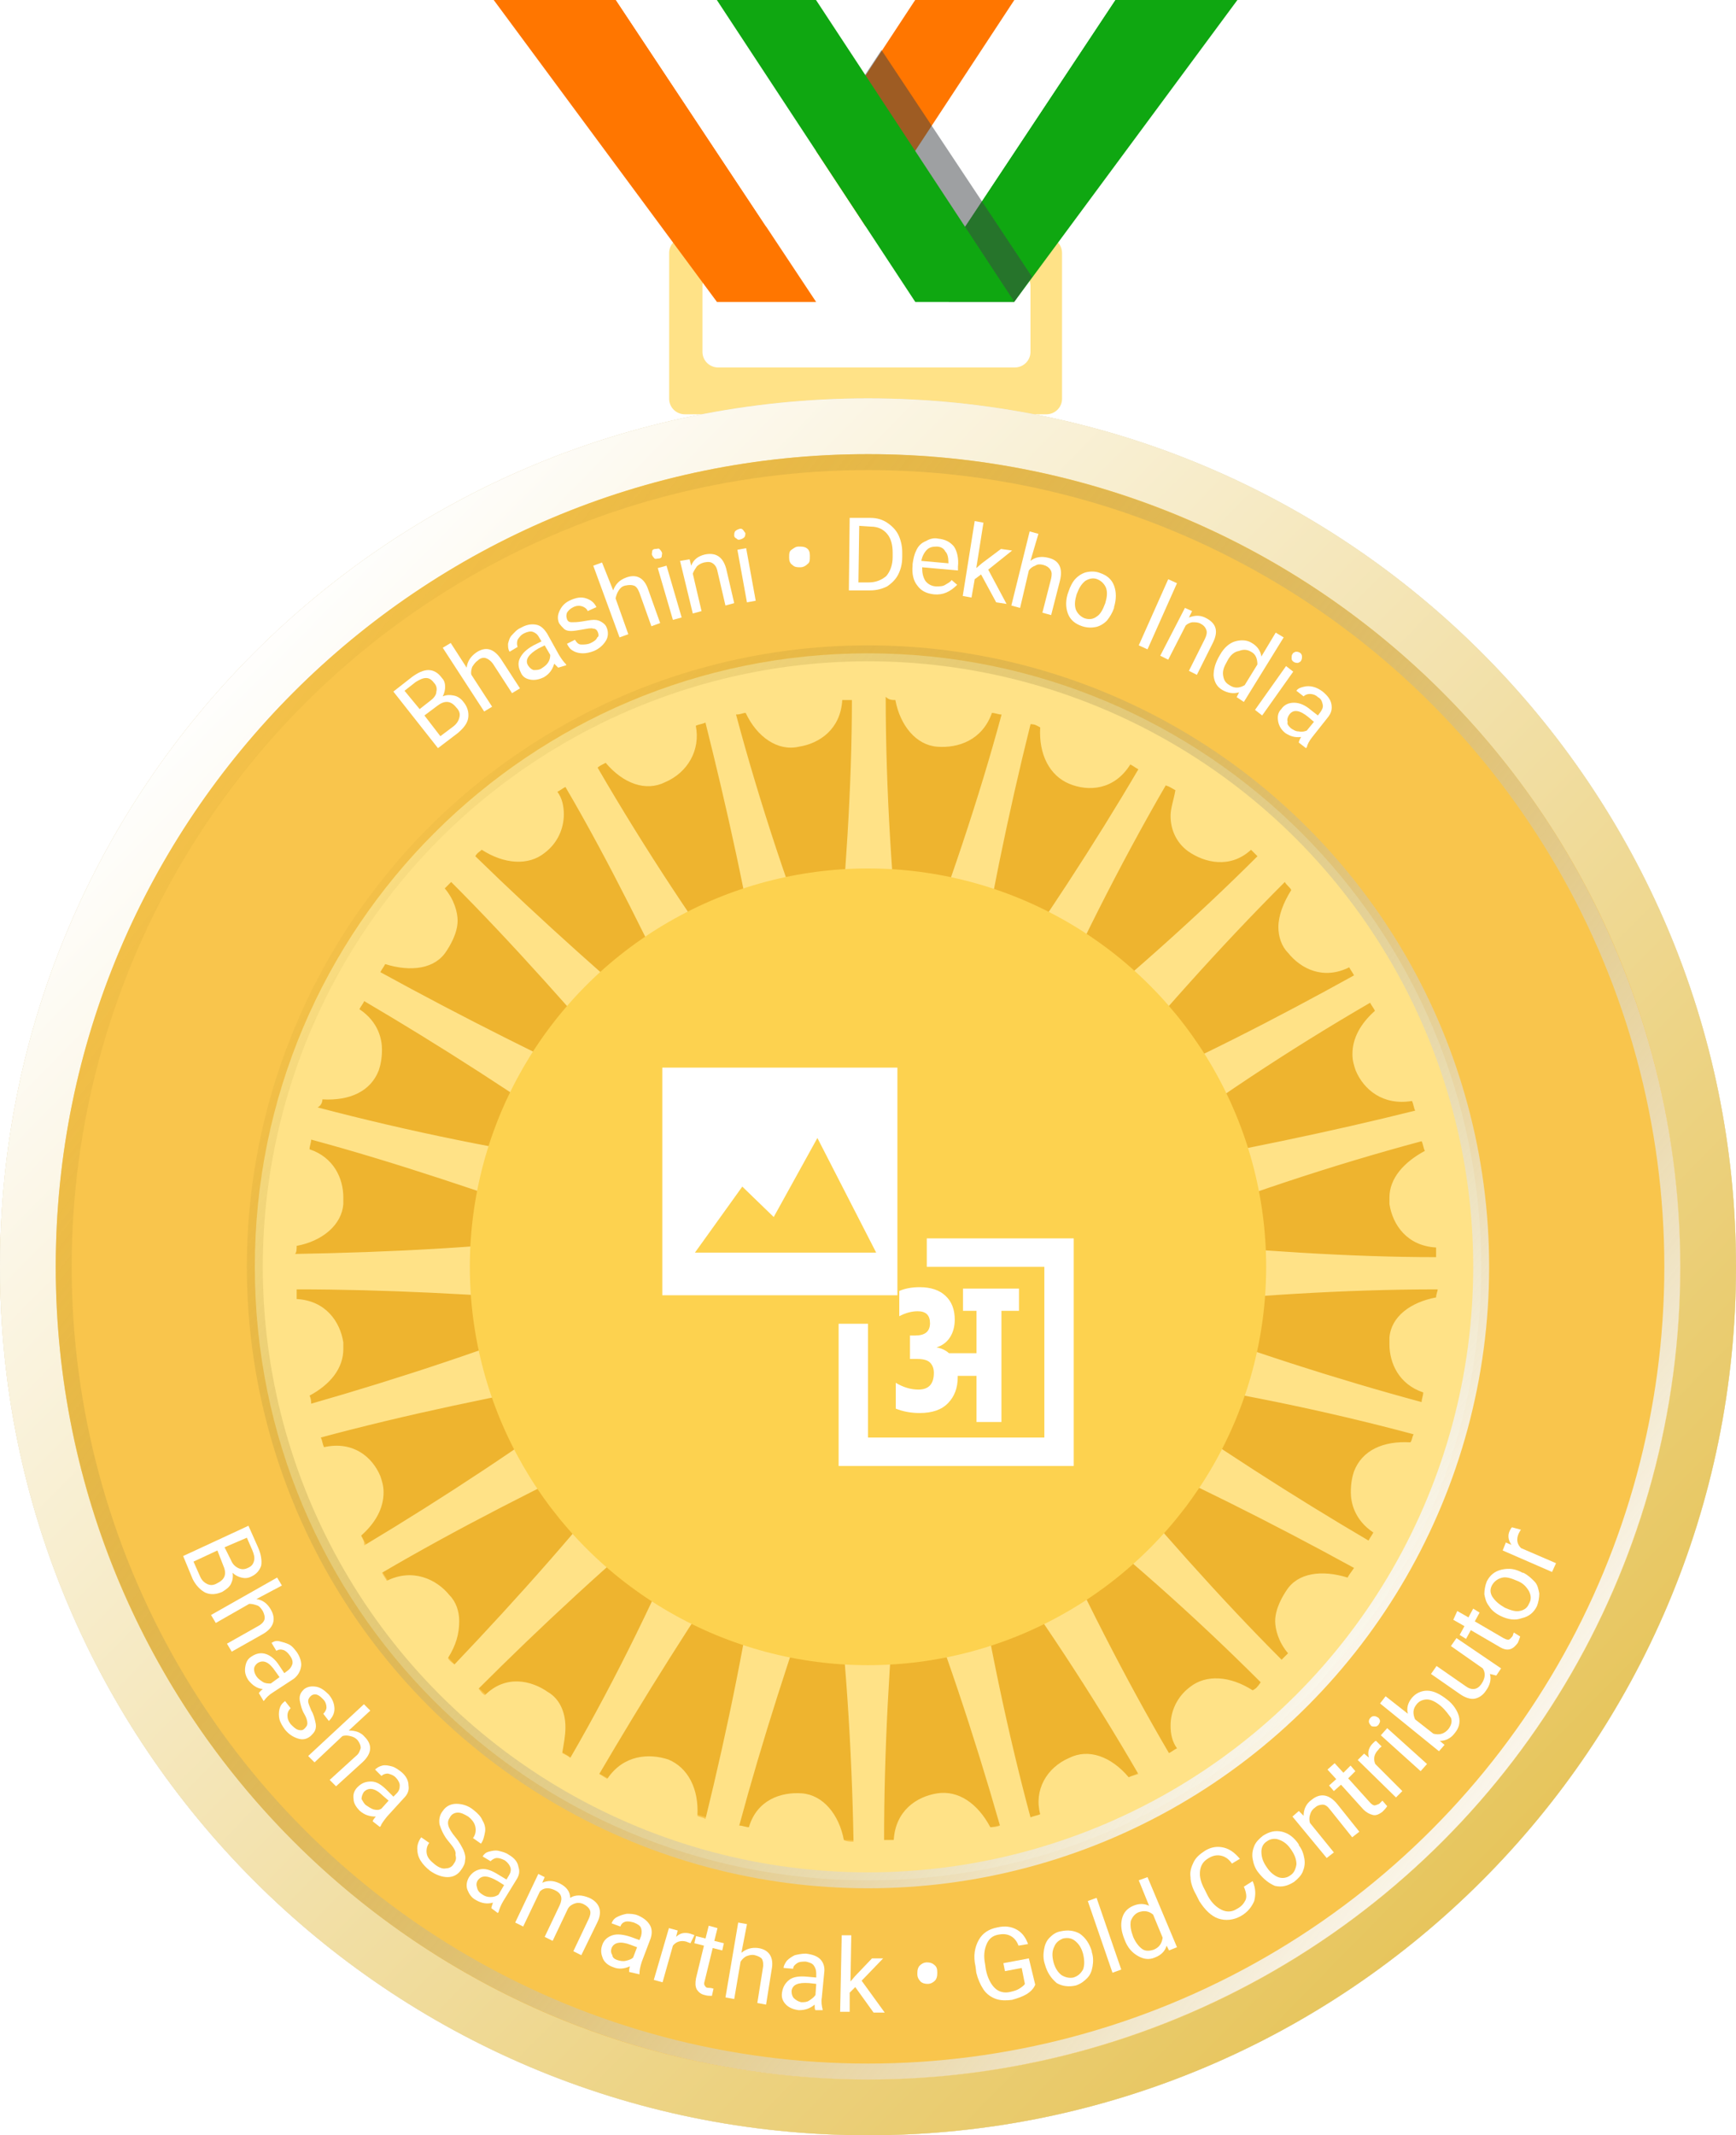 <svg width="218" height="268" viewBox="0 0 218 268" fill="none" xmlns="http://www.w3.org/2000/svg">
<path d="M86.01 29.798C84.908 29.798 84.027 30.669 84.027 31.757V50.041C84.027 51.129 84.908 52 86.01 52H131.385C132.487 52 133.368 51.129 133.368 50.041V31.757C133.368 30.669 132.487 29.798 131.385 29.798H86.01ZM129.403 44.164C129.403 45.252 128.522 46.123 127.42 46.123H90.195C89.094 46.123 88.213 45.252 88.213 44.164V35.892C88.213 34.804 89.094 33.934 90.195 33.934H127.42C128.522 33.934 129.403 34.804 129.403 35.892V44.164Z" fill="#FFE287"/>
<path d="M140.045 0L114.918 37.877H127.37L155.388 0H140.045Z" fill="#0FA711"/>
<path d="M127.377 0L102.473 37.877H114.925L140.052 0H127.377Z" fill="white"/>
<path d="M114.924 0L90.019 37.877H102.472L127.376 0H114.924Z" fill="#FF7600"/>
<path d="M90.018 37.877H102.47L77.343 0H62L90.018 37.877Z" fill="#FF7600"/>
<path d="M102.471 37.877H114.923L90.018 0H77.344L102.471 37.877Z" fill="white"/>
<path opacity="0.5" d="M110.695 6.28L104.469 15.694L119.145 37.882H127.372L129.596 34.745L110.695 6.28Z" fill="#3E4347"/>
<path d="M114.924 37.877H127.376L102.472 0H90.019L114.924 37.877Z" fill="#0FA711"/>
<g filter="url(#filter0_ii)">
<path d="M218 159C218 219.199 169.199 268 109 268C48.801 268 0 219.199 0 159C0 98.801 48.801 50 109 50C169.199 50 218 98.801 218 159Z" fill="#FDD24F" fill-opacity="0.8"/>
</g>
<path d="M214.5 159C214.5 217.266 167.266 264.5 109 264.5C50.734 264.5 3.5 217.266 3.5 159C3.5 100.734 50.734 53.5 109 53.5C167.266 53.5 214.5 100.734 214.5 159Z" stroke="#DFDFDF" stroke-width="7"/>
<path d="M214.5 159C214.5 217.266 167.266 264.5 109 264.5C50.734 264.5 3.5 217.266 3.5 159C3.5 100.734 50.734 53.5 109 53.5C167.266 53.5 214.5 100.734 214.5 159Z" stroke="url(#paint0_linear)" stroke-width="7"/>
<path d="M196 159C196 207.049 157.049 246 109 246C60.951 246 22 207.049 22 159C22 110.951 60.951 72 109 72C157.049 72 196 110.951 196 159Z" fill="#EEB42F"/>
<path fill-rule="evenodd" clip-rule="evenodd" d="M109 87C69.236 87 37 119.235 37 159C37 198.764 69.236 231 109 231C148.764 231 181 198.764 181 159C181 119.235 148.764 87 109 87ZM7 159C7 102.667 52.667 57 109 57C165.333 57 211 102.667 211 159C211 215.333 165.333 261 109 261C52.667 261 7 215.333 7 159Z" fill="#F9C54C"/>
<path d="M109 82C66.559 82 32 116.357 32 159C32 201.643 66.357 236 109 236C151.643 236 186 201.643 186 159C186 116.357 151.441 82 109 82ZM93.64 89.478C93.843 89.478 93.843 89.478 93.64 89.478C95.055 92.509 97.682 94.328 100.31 93.722C102.937 93.318 105.564 91.499 105.766 87.861C106.171 87.861 106.575 87.861 106.979 87.861C106.979 98.774 106.171 110.496 104.958 123.228C104.756 124.441 104.756 125.654 104.756 126.866C104.352 125.856 103.948 124.643 103.543 123.228C99.299 112.517 95.459 100.997 92.428 89.68C93.034 89.68 93.236 89.478 93.64 89.478ZM76.058 95.743C78.281 98.37 81.11 99.381 83.535 98.168C86.365 96.955 87.982 94.126 87.375 91.094C87.779 90.892 88.184 90.892 88.588 90.69C91.215 101.199 93.843 112.719 95.864 125.451C96.066 126.866 96.268 127.877 96.672 129.089C96.066 128.079 95.459 127.068 94.449 125.856C87.577 116.559 80.908 106.454 75.047 96.349C75.249 96.147 75.653 95.945 76.058 95.743ZM60.496 106.656C63.325 108.475 66.357 108.677 68.378 107.06C69.995 105.848 70.803 104.029 70.803 102.21C70.803 101.199 70.601 100.189 69.995 99.381C70.399 99.178 70.601 98.976 71.005 98.774C76.462 108.071 81.716 118.782 87.173 130.302C87.779 131.514 88.386 132.525 88.79 133.535C87.982 132.727 86.971 131.919 85.961 131.11C77.068 123.633 67.974 115.549 59.688 107.465C59.89 107.06 60.294 106.858 60.496 106.656ZM48.37 121.005C48.572 121.005 48.572 121.005 48.37 121.005C51.604 122.016 54.635 121.612 56.05 119.388C56.454 118.782 57.465 117.165 57.465 115.549C57.465 114.538 57.06 112.921 55.848 111.507C56.05 111.304 56.454 110.9 56.656 110.698C64.336 118.378 72.218 127.27 80.504 136.971C81.312 137.982 82.121 138.79 82.929 139.598C81.919 138.992 80.706 138.588 79.493 137.982C68.984 133.131 58.071 127.675 47.764 122.016C47.966 121.612 48.168 121.409 48.37 121.005ZM40.488 137.982C40.488 137.982 40.488 137.78 40.488 137.982C43.924 138.184 46.551 136.971 47.562 134.344C47.764 133.738 47.966 132.929 47.966 131.717C47.966 130.504 47.562 128.281 45.136 126.664C45.339 126.26 45.541 126.058 45.743 125.654C55.039 131.11 65.144 137.577 75.451 144.853C76.462 145.661 77.674 146.268 78.483 146.874C77.472 146.672 76.058 146.47 74.643 146.066C63.325 144.449 51.402 142.024 39.882 138.992C40.286 138.79 40.488 138.386 40.488 137.982ZM37.255 156.373C37.255 156.373 37.255 156.171 37.255 156.373C40.488 155.766 42.913 153.745 43.115 151.118C43.115 150.916 43.115 150.714 43.115 150.31C43.115 147.885 41.903 145.257 38.871 144.247C38.871 143.843 39.074 143.438 39.074 143.034C49.583 145.864 60.9 149.703 72.824 153.948C74.037 154.352 75.249 154.756 76.26 154.958C75.047 154.958 73.835 155.16 72.42 155.16C61.102 156.575 48.774 157.181 37.053 157.383C37.255 157.181 37.255 156.777 37.255 156.373ZM38.871 175.168C38.871 174.966 38.871 174.966 38.871 175.168C41.499 173.753 43.115 171.732 43.115 169.307C43.115 169.105 43.115 168.701 43.115 168.499C42.711 165.871 40.892 163.244 37.255 163.042C37.255 162.638 37.255 162.234 37.255 161.829C48.168 161.829 59.89 162.436 72.622 163.446C74.037 163.648 75.249 163.648 76.26 163.648C75.249 164.053 74.037 164.457 72.622 164.861C61.911 169.105 50.391 172.945 39.074 176.178C39.074 175.976 39.074 175.572 38.871 175.168ZM45.339 192.751C45.339 192.751 45.339 192.549 45.339 192.751C47.157 191.134 48.168 189.315 48.168 187.294C48.168 186.486 47.966 185.879 47.764 185.273C46.753 182.848 44.328 180.827 40.69 181.635C40.488 181.231 40.488 180.827 40.286 180.423C50.795 177.593 62.315 175.168 74.845 172.945C76.26 172.743 77.27 172.339 78.483 172.136C77.472 172.743 76.462 173.349 75.249 174.36C65.953 181.231 55.848 187.9 45.743 193.963C45.743 193.357 45.541 193.155 45.339 192.751ZM56.252 208.11C57.263 206.493 57.667 205.079 57.667 203.462C57.667 202.249 57.263 201.037 56.454 200.228C54.837 198.207 51.806 196.793 48.572 198.409C48.37 198.005 48.168 197.803 47.966 197.399C57.263 191.942 67.974 186.486 79.493 181.029C80.706 180.423 81.716 179.816 82.727 179.412C81.919 180.22 81.11 181.231 80.302 182.241C73.228 191.336 65.144 200.43 57.06 208.919C56.858 208.717 56.454 208.514 56.252 208.11ZM70.601 220.034C70.803 218.822 71.005 217.811 71.005 216.801C71.005 214.78 70.197 213.163 68.782 212.354C66.761 210.94 63.528 210.131 60.9 212.759C60.496 212.556 60.294 212.152 60.092 211.95C67.772 204.27 76.462 196.186 86.163 188.102C87.173 187.294 87.982 186.486 88.79 185.677C88.184 186.688 87.779 187.9 87.173 189.113C82.727 199.622 77.472 210.535 71.612 220.64C71.409 220.438 71.005 220.236 70.601 220.034ZM87.577 227.916C87.779 224.48 86.365 221.853 83.94 220.843C81.514 220.034 78.281 220.236 76.26 223.268C75.856 223.066 75.653 222.864 75.249 222.661C80.706 213.365 86.971 203.26 94.247 192.751C95.055 191.538 95.661 190.528 96.268 189.719C96.066 190.73 95.864 192.144 95.459 193.559C93.843 204.877 91.417 216.801 88.588 228.32C88.386 228.118 87.982 228.118 87.577 227.916ZM105.969 230.948C105.362 227.714 103.341 225.289 100.714 225.087C98.087 224.885 95.055 225.895 94.045 229.331C93.64 229.331 93.236 229.129 92.832 229.129C95.661 218.619 99.299 207.302 103.543 195.378C103.948 194.165 104.352 192.953 104.554 191.942C104.554 193.155 104.756 194.367 104.756 195.782C106.171 207.1 106.979 219.428 107.181 231.15C106.777 231.15 106.373 231.15 105.969 230.948ZM178.927 144.449C176.299 145.864 174.48 147.885 174.48 150.31C174.48 150.512 174.48 150.916 174.48 151.118C174.885 153.745 176.703 156.373 180.341 156.575C180.341 156.979 180.341 157.383 180.341 157.787C169.63 157.787 157.706 156.979 144.974 155.766C143.559 155.564 142.346 155.564 141.336 155.564C142.346 155.16 143.559 154.756 144.974 154.352C155.685 150.108 167.205 146.268 178.522 143.236C178.724 143.64 178.724 144.045 178.927 144.449ZM172.661 126.866C172.661 126.866 172.661 127.068 172.661 126.866C170.843 128.483 169.832 130.302 169.832 132.323C169.832 133.131 170.034 133.738 170.236 134.344C171.247 136.769 173.672 138.79 177.31 138.184C177.512 138.588 177.512 138.992 177.714 139.396C167.205 142.024 155.483 144.449 142.953 146.672C141.538 146.874 140.528 147.076 139.315 147.48C140.325 146.874 141.336 146.268 142.549 145.459C151.845 138.386 161.95 131.717 172.055 125.856C172.257 126.26 172.459 126.462 172.661 126.866ZM162.152 111.709C161.142 113.325 160.535 114.942 160.535 116.357C160.535 117.57 160.94 118.782 161.748 119.591C163.365 121.612 166.194 123.026 169.428 121.409C169.63 121.814 169.832 122.016 170.034 122.42C160.535 127.675 150.026 133.131 138.304 138.184C137.092 138.79 136.081 139.194 135.071 139.801C135.879 138.992 136.688 137.982 137.698 136.971C144.974 128.079 153.058 118.984 161.344 110.698C161.546 111.102 161.95 111.304 162.152 111.709ZM147.601 99.178C147.601 99.178 147.803 99.381 147.601 99.178C147.399 100.391 146.995 101.402 146.995 102.412C146.995 104.231 147.803 105.848 149.218 106.858C151.239 108.273 154.472 109.081 157.1 106.656C157.302 106.858 157.706 107.262 157.908 107.465C150.228 115.144 141.336 123.026 131.433 131.11C130.423 131.919 129.412 132.727 128.806 133.535C129.412 132.525 129.816 131.514 130.423 130.1C135.071 119.591 140.528 108.677 146.388 98.572C146.995 98.774 147.197 98.976 147.601 99.178ZM130.625 91.297C130.827 91.297 130.827 91.297 130.625 91.297C130.423 94.732 131.837 97.36 134.262 98.37C136.688 99.381 139.921 99.178 141.942 95.945C142.346 96.147 142.549 96.349 142.953 96.551C137.496 105.848 131.029 115.751 123.551 126.26C122.743 127.27 122.136 128.281 121.53 129.291C121.732 128.281 122.136 126.866 122.339 125.451C124.157 114.134 126.583 102.21 129.412 90.892C130.018 90.892 130.22 91.094 130.625 91.297ZM112.436 87.861C112.436 87.861 112.638 87.861 112.436 87.861C113.042 91.094 115.063 93.52 117.69 93.722C120.318 93.924 123.349 92.913 124.562 89.478C124.966 89.478 125.37 89.68 125.774 89.68C122.945 100.189 119.105 111.507 114.659 123.228C114.255 124.441 113.85 125.654 113.446 126.664C113.446 125.451 113.244 124.239 113.244 122.824C112.032 111.507 111.223 99.178 111.223 87.457C111.627 87.861 112.032 87.861 112.436 87.861ZM124.36 229.331C122.743 226.299 120.318 224.682 117.69 225.087C115.063 225.491 112.436 227.31 112.234 230.948C111.829 230.948 111.425 230.948 111.021 230.948C111.021 220.034 111.627 208.312 112.84 195.58C113.042 194.367 113.042 193.357 113.042 192.346C113.042 192.144 113.042 192.144 113.042 191.942C113.446 192.953 113.85 194.165 114.255 195.58C118.499 206.291 122.339 217.811 125.572 229.129C125.168 229.331 124.764 229.331 124.36 229.331ZM141.74 223.066C141.74 223.066 141.538 223.066 141.74 223.066C139.517 220.438 136.688 219.428 134.262 220.64C131.433 221.853 129.816 224.682 130.625 227.714C130.22 227.916 129.816 227.916 129.412 228.118C126.583 217.609 124.157 206.089 122.136 193.559C121.934 192.144 121.732 191.134 121.328 189.921C121.934 190.932 122.541 191.942 123.551 193.155C130.423 202.451 137.092 212.556 142.953 222.661C142.346 222.864 142.144 222.864 141.74 223.066ZM157.302 212.152C157.302 212.354 157.302 212.354 157.302 212.152C154.472 210.333 151.441 210.131 149.42 211.748C147.803 212.961 146.995 214.78 146.995 216.598C146.995 217.609 147.197 218.619 147.803 219.428C147.399 219.63 147.197 219.832 146.793 220.034C141.336 210.738 135.879 200.026 130.625 188.507C130.018 187.294 129.412 186.283 129.008 185.273C129.816 186.081 130.827 186.89 131.837 187.698C140.932 194.772 150.026 202.856 158.312 211.142C157.908 211.748 157.706 211.95 157.302 212.152ZM169.226 198.005C169.226 198.005 169.226 198.207 169.226 198.005C165.992 196.995 162.961 197.399 161.546 199.622C161.142 200.228 160.131 201.845 160.131 203.462C160.131 204.472 160.535 206.089 161.748 207.504C161.546 207.706 161.142 208.11 160.94 208.312C153.26 200.633 145.378 191.74 137.294 182.039C136.486 181.029 135.677 180.018 134.869 179.412C135.879 180.018 137.092 180.423 138.304 181.029C148.814 185.677 159.727 191.134 170.034 196.793C169.63 197.399 169.428 197.601 169.226 198.005ZM177.108 181.029C177.108 181.231 177.108 181.231 177.108 181.029C173.672 180.827 171.045 182.039 170.034 184.667C169.832 185.273 169.63 186.081 169.63 187.294C169.63 188.507 170.034 190.73 172.459 192.346C172.257 192.751 172.055 192.953 171.853 193.357C162.556 187.9 152.451 181.433 142.144 174.157C141.134 173.349 139.921 172.743 139.113 172.136C140.123 172.339 141.538 172.743 142.953 172.945C154.27 174.562 166.194 176.987 177.512 180.018C177.31 180.423 177.31 180.827 177.108 181.029ZM180.341 162.84C177.108 163.446 174.682 165.265 174.48 167.892C174.48 168.094 174.48 168.297 174.48 168.701C174.48 171.126 175.693 173.753 178.724 174.764C178.724 175.168 178.522 175.572 178.522 175.976C168.013 173.147 156.696 169.509 144.772 165.063C143.559 164.659 142.346 164.255 141.336 164.052C142.549 164.052 143.761 163.85 145.176 163.85C156.493 162.638 168.822 161.829 180.543 161.829C180.543 162.032 180.341 162.436 180.341 162.84Z" fill="#FFE287"/>
<circle cx="109" cy="159" r="77" stroke="url(#paint1_linear)" stroke-width="2"/>
<circle cx="109" cy="159" r="101" stroke="url(#paint2_linear)" stroke-width="2"/>
<g filter="url(#filter1_i)">
<circle cx="109" cy="159" r="50" fill="#FDD24F"/>
</g>
<path fill-rule="evenodd" clip-rule="evenodd" d="M83.168 135.786V134H112.692V162.571H83.168V135.786ZM97.161 152.75L93.214 148.931L87.269 157.214H92.394H93.872H101.988H103.466H110.026L102.645 142.829L97.161 152.75ZM131.144 159H116.382V155.429H134.835V184H105.311V166.143H109.001V180.429H131.144V159ZM127.96 164.525V161.731H120.929V164.525H122.626V169.84H119.165C118.739 169.458 118.218 169.216 117.601 169.117C118.335 168.884 118.901 168.46 119.298 167.844C119.694 167.229 119.893 166.488 119.893 165.623C119.893 164.359 119.511 163.369 118.747 162.654C117.983 161.922 116.895 161.556 115.485 161.556C114.5 161.556 113.648 161.714 112.928 162.03V165.199C113.721 164.783 114.493 164.575 115.242 164.575C116.271 164.575 116.785 165.074 116.785 166.072C116.785 167.104 116.175 167.619 114.956 167.619H114.272V170.564H115.176C115.97 170.564 116.513 170.722 116.807 171.038C117.116 171.354 117.27 171.778 117.27 172.31C117.27 173.708 116.623 174.406 115.33 174.406C114.375 174.406 113.427 174.124 112.487 173.558V176.802C113.413 177.168 114.412 177.351 115.485 177.351C117.072 177.351 118.262 176.935 119.055 176.103C119.863 175.271 120.267 174.19 120.267 172.859V172.685H122.626V178.474H125.756V164.525H127.96Z" fill="white"/>
<path d="M54.998 93.9L49.398 86.8L51.698 85C52.498 84.4 53.198 84.1 53.798 84.1C54.398 84.1 54.998 84.4 55.498 85.1C55.798 85.4 55.898 85.8 55.898 86.2C55.898 86.6 55.798 87 55.598 87.4C56.098 87.2 56.498 87.2 56.998 87.3C57.498 87.4 57.898 87.7 58.198 88.1C58.698 88.7 58.898 89.4 58.798 90.1C58.698 90.8 58.198 91.4 57.498 92L54.998 93.9ZM52.698 89L54.098 87.9C54.498 87.6 54.798 87.2 54.798 86.8C54.898 86.4 54.798 86 54.498 85.7C54.198 85.3 53.898 85.1 53.498 85.1C53.098 85.1 52.698 85.3 52.198 85.6L50.798 86.7L52.698 89ZM53.298 89.8L55.298 92.4L56.898 91.2C57.298 90.9 57.598 90.5 57.698 90C57.798 89.6 57.698 89.2 57.298 88.8C56.598 87.9 55.798 87.9 54.898 88.6L53.298 89.8Z" fill="white"/>
<path d="M58.598 83.8C58.698 83 59.098 82.4 59.798 81.9C60.998 81.1 61.998 81.4 62.898 82.7L65.298 86.4L64.298 87L61.898 83.3C61.598 82.9 61.298 82.7 60.998 82.6C60.698 82.5 60.298 82.6 59.998 82.9C59.698 83.1 59.498 83.4 59.298 83.7C59.198 84 59.098 84.4 59.198 84.7L61.798 88.7L60.798 89.3L55.598 81.3L56.598 80.7L58.598 83.8Z" fill="white"/>
<path d="M70.097 83.799C69.997 83.699 69.797 83.499 69.597 83.299C69.397 83.999 68.997 84.599 68.297 84.999C67.697 85.299 67.097 85.399 66.597 85.299C65.997 85.199 65.597 84.899 65.397 84.399C65.097 83.799 64.997 83.199 65.297 82.599C65.597 81.999 66.097 81.499 66.997 80.999L67.997 80.499L67.697 79.999C67.497 79.599 67.197 79.399 66.897 79.299C66.597 79.199 66.197 79.299 65.797 79.499C65.397 79.699 65.197 79.999 64.997 80.299C64.897 80.599 64.897 80.899 64.997 81.199L63.997 81.799C63.797 81.499 63.797 81.199 63.797 80.799C63.897 80.399 63.997 79.999 64.297 79.699C64.597 79.399 64.897 78.999 65.397 78.799C66.097 78.399 66.697 78.299 67.297 78.399C67.897 78.499 68.297 78.899 68.697 79.499L70.197 82.199C70.497 82.699 70.797 83.099 71.097 83.399V83.499L70.097 83.799ZM67.997 83.899C68.297 83.699 68.597 83.499 68.797 83.199C68.997 82.899 69.097 82.599 69.097 82.199L68.397 80.999L67.597 81.399C66.397 82.099 65.897 82.799 66.297 83.499C66.497 83.799 66.697 83.999 66.997 84.099C67.397 84.099 67.697 84.099 67.997 83.899Z" fill="white"/>
<path d="M75.098 79.4C74.998 79.1 74.798 78.9 74.498 78.9C74.198 78.8 73.798 78.9 73.198 79C72.598 79.1 72.098 79.2 71.698 79.2C71.298 79.2 70.998 79.1 70.798 78.9C70.598 78.7 70.398 78.5 70.198 78.2C69.998 77.7 69.998 77.2 70.298 76.6C70.598 76 70.998 75.6 71.698 75.3C72.398 75 72.998 74.9 73.598 75.1C74.198 75.3 74.598 75.6 74.898 76.2L73.798 76.7C73.698 76.4 73.398 76.2 73.098 76.1C72.798 76 72.398 76 71.998 76.2C71.598 76.4 71.398 76.6 71.198 76.9C71.098 77.2 71.098 77.4 71.198 77.7C71.298 78 71.498 78.1 71.798 78.1C72.098 78.1 72.498 78.1 73.098 78C73.698 77.9 74.198 77.8 74.598 77.8C74.998 77.8 75.298 77.9 75.598 78.1C75.898 78.3 76.098 78.5 76.198 78.8C76.398 79.3 76.398 79.9 76.098 80.4C75.798 80.9 75.298 81.4 74.598 81.7C74.098 81.9 73.598 82 73.198 82C72.798 82 72.298 81.9 71.998 81.7C71.598 81.5 71.398 81.2 71.198 80.8L72.198 80.3C72.398 80.6 72.598 80.9 72.998 80.9C73.398 80.9 73.798 80.9 74.198 80.7C74.598 80.5 74.898 80.3 74.998 80C75.198 79.9 75.198 79.7 75.098 79.4Z" fill="white"/>
<path d="M77 74.1C77.3 73.3 77.8 72.8 78.6 72.5C79.9 72 80.9 72.5 81.4 74L82.9 78.2L81.8 78.6L80.3 74.4C80.1 73.9 79.9 73.6 79.6 73.5C79.3 73.4 79 73.4 78.5 73.5C78.1 73.6 77.9 73.8 77.7 74.1C77.5 74.4 77.4 74.7 77.3 75.1L78.9 79.6L77.8 80L74.5 71L75.6 70.6L77 74.1Z" fill="white"/>
<path d="M81.9 69.7C81.8 69.5 81.9 69.4 81.9 69.2C81.9 69 82.1 68.9 82.3 68.9C82.5 68.9 82.7 68.8 82.8 68.9C82.9 69 83 69.1 83.1 69.3C83.2 69.5 83.1 69.6 83.1 69.8C83.1 70 82.9 70.1 82.7 70.1C82.5 70.1 82.3 70.2 82.2 70.1C82.1 70 82 69.9 81.9 69.7ZM85.6 77.5L84.5 77.8L82.6 71.3L83.7 71L85.6 77.5Z" fill="white"/>
<path d="M86.598 70.2L86.799 71C87.099 70.2 87.698 69.8 88.498 69.6C89.898 69.3 90.798 69.9 91.198 71.4L92.198 75.7L91.098 76L90.098 71.7C89.998 71.2 89.798 70.9 89.498 70.7C89.198 70.5 88.898 70.5 88.398 70.6C87.998 70.7 87.698 70.9 87.498 71.1C87.298 71.4 87.098 71.7 86.998 72L88.098 76.7L86.998 77L85.398 70.4L86.598 70.2Z" fill="white"/>
<path d="M92.199 67.2C92.199 67 92.199 66.9 92.299 66.7C92.399 66.6 92.499 66.5 92.799 66.4C93.099 66.3 93.199 66.4 93.299 66.5C93.399 66.6 93.499 66.8 93.599 66.9C93.599 67.1 93.599 67.2 93.499 67.4C93.399 67.5 93.299 67.6 92.999 67.7C92.699 67.8 92.599 67.7 92.499 67.6C92.299 67.5 92.199 67.4 92.199 67.2ZM94.899 75.4L93.799 75.6L92.599 69L93.699 68.8L94.899 75.4Z" fill="white"/>
<path d="M99.098 69.9C99.098 69.5 99.098 69.2 99.398 69C99.698 68.8 99.898 68.6 100.298 68.6C100.698 68.6 100.998 68.6 101.298 68.8C101.598 69 101.698 69.3 101.698 69.7V69.9C101.698 70.3 101.698 70.6 101.398 70.8C101.198 71 100.898 71.2 100.498 71.2C100.098 71.2 99.798 71.2 99.498 70.9C99.198 70.7 99.098 70.4 99.098 70V69.9Z" fill="white"/>
<path d="M106.598 74.1L106.698 65H109.298C110.098 65 110.798 65.2 111.398 65.6C111.998 66 112.498 66.5 112.798 67.1C113.098 67.7 113.298 68.5 113.298 69.3V69.9C113.298 70.8 113.098 71.5 112.798 72.1C112.498 72.7 111.998 73.2 111.398 73.6C110.798 73.9 110.098 74.1 109.298 74.1H106.598ZM107.898 66L107.798 73.1H109.098C109.998 73.1 110.698 72.8 111.298 72.3C111.798 71.7 112.098 70.9 112.098 69.9V69.4C112.098 68.4 111.898 67.6 111.398 67C110.898 66.4 110.198 66.1 109.398 66.1L107.898 66Z" fill="white"/>
<path d="M117.299 74.6C116.399 74.5 115.699 74.2 115.199 73.5C114.699 72.9 114.499 72 114.599 71V70.8C114.699 70.1 114.799 69.6 115.099 69C115.399 68.4 115.799 68.1 116.299 67.9C116.799 67.6 117.299 67.5 117.799 67.6C118.699 67.7 119.299 68 119.799 68.6C120.199 69.2 120.399 70.1 120.299 71.1V71.6L115.799 71.2C115.799 71.9 115.899 72.4 116.199 72.9C116.499 73.3 116.999 73.6 117.599 73.6C117.999 73.6 118.399 73.6 118.699 73.4C118.999 73.2 119.299 73.1 119.499 72.8L120.199 73.4C119.299 74.3 118.399 74.7 117.299 74.6ZM117.599 68.6C117.099 68.6 116.699 68.7 116.399 69C116.099 69.3 115.799 69.8 115.699 70.4L119.099 70.7V70.6C119.099 70 118.999 69.5 118.699 69.2C118.499 68.8 118.099 68.6 117.599 68.6Z" fill="white"/>
<path d="M123.198 72.1L122.398 72.7L121.998 75L120.898 74.8L122.398 65.4L123.498 65.6L122.598 71.3L123.298 70.7L125.698 68.9L127.098 69.1L124.098 71.5L126.398 75.8L125.098 75.6L123.198 72.1Z" fill="white"/>
<path d="M129.4 70.4C130 69.9 130.8 69.8 131.6 70C133 70.3 133.5 71.3 133.1 72.9L132 77.2L130.9 76.9L132 72.6C132.1 72.1 132.1 71.8 131.9 71.5C131.7 71.2 131.4 71 131 70.9C130.6 70.8 130.3 70.8 130 71C129.7 71.1 129.4 71.3 129.2 71.6L128.1 76.3L127 76L129.3 66.7L130.4 67L129.4 70.4Z" fill="white"/>
<path d="M134.197 74.2C134.397 73.6 134.697 73 135.097 72.6C135.497 72.2 135.997 71.9 136.497 71.8C136.997 71.7 137.597 71.7 138.097 71.9C138.997 72.2 139.597 72.7 139.897 73.5C140.197 74.3 140.197 75.2 139.897 76.2V76.3C139.697 76.9 139.397 77.4 138.997 77.9C138.597 78.3 138.097 78.6 137.597 78.7C137.097 78.8 136.497 78.8 135.897 78.6C134.997 78.3 134.397 77.8 134.097 77C133.797 76.2 133.797 75.2 134.197 74.2ZM135.197 74.6C134.997 75.3 134.897 75.9 135.097 76.5C135.297 77 135.697 77.4 136.197 77.6C136.797 77.8 137.297 77.7 137.697 77.4C138.197 77.1 138.497 76.5 138.797 75.7C138.997 75 139.097 74.4 138.897 73.8C138.697 73.3 138.297 72.9 137.797 72.7C137.297 72.5 136.797 72.6 136.297 72.9C135.797 73.3 135.497 73.8 135.197 74.6Z" fill="white"/>
<path d="M144.1 81.5L143 81L146.7 72.7L147.8 73.2L144.1 81.5Z" fill="white"/>
<path d="M149.699 76.7L149.299 77.5C150.099 77.2 150.799 77.2 151.499 77.6C152.799 78.3 152.999 79.3 152.299 80.7L150.299 84.7L149.299 84.2L151.299 80.2C151.499 79.8 151.599 79.4 151.499 79.1C151.399 78.8 151.199 78.5 150.799 78.3C150.499 78.1 150.099 78.1 149.799 78.1C149.499 78.1 149.099 78.3 148.899 78.5L146.699 82.8L145.699 82.3L148.799 76.3L149.699 76.7Z" fill="white"/>
<path d="M153.198 82.2C153.698 81.3 154.398 80.7 155.098 80.5C155.798 80.3 156.598 80.3 157.198 80.7C157.898 81.1 158.298 81.7 158.398 82.4L160.198 79.4L161.198 80L156.198 88.1L155.298 87.5L155.598 86.9C154.898 87.1 154.198 87 153.498 86.6C152.798 86.2 152.498 85.6 152.398 84.8C152.398 84 152.598 83.2 153.198 82.2ZM154.098 83C153.698 83.7 153.498 84.2 153.598 84.8C153.698 85.4 153.898 85.7 154.398 86C154.998 86.4 155.598 86.4 156.298 86L157.898 83.4C157.898 82.7 157.698 82.1 157.098 81.8C156.598 81.5 156.098 81.5 155.598 81.7C154.998 81.8 154.498 82.2 154.098 83Z" fill="white"/>
<path d="M158.498 89.8L157.598 89.1L161.498 83.6L162.398 84.3L158.498 89.8ZM162.298 82.1C162.398 81.9 162.498 81.9 162.698 81.8C162.898 81.8 162.998 81.8 163.198 81.9C163.398 82 163.498 82.2 163.498 82.4C163.498 82.6 163.498 82.7 163.398 82.9C163.298 83.1 163.198 83.1 162.998 83.2C162.798 83.2 162.698 83.2 162.498 83.1C162.298 83 162.198 82.8 162.198 82.7C162.198 82.4 162.198 82.2 162.298 82.1Z" fill="white"/>
<path d="M163.097 93.2C163.097 93.1 163.197 92.8 163.397 92.5C162.597 92.6 161.997 92.4 161.397 92C160.897 91.6 160.597 91.1 160.497 90.5C160.397 89.9 160.497 89.4 160.897 89C161.297 88.4 161.897 88.2 162.497 88.2C163.197 88.2 163.897 88.5 164.597 89.1L165.497 89.8L165.797 89.4C165.997 89.1 166.197 88.8 166.097 88.4C165.997 88 165.897 87.7 165.497 87.5C165.197 87.2 164.797 87.1 164.497 87.1C164.197 87.1 163.897 87.2 163.697 87.4L162.797 86.7C162.997 86.4 163.297 86.3 163.697 86.2C164.097 86.1 164.497 86.1 164.897 86.2C165.297 86.3 165.697 86.5 166.097 86.8C166.697 87.3 167.097 87.8 167.197 88.4C167.297 89 167.197 89.5 166.697 90.1L164.797 92.5C164.397 93 164.197 93.4 164.097 93.8L163.997 93.9L163.097 93.2ZM162.097 91.4C162.397 91.6 162.697 91.8 163.097 91.8C163.497 91.9 163.797 91.8 164.097 91.7L164.997 90.6L164.297 90C163.197 89.1 162.397 89 161.897 89.7C161.697 90 161.597 90.3 161.697 90.6C161.597 90.9 161.797 91.1 162.097 91.4Z" fill="white"/>
<path d="M23 195.3L31.2 191.5L32.4 194.2C32.8 195.1 32.9 195.9 32.8 196.5C32.6 197.1 32.2 197.6 31.5 197.9C31.1 198.1 30.7 198.1 30.3 198C29.9 197.9 29.5 197.7 29.2 197.4C29.3 197.9 29.2 198.4 29 198.8C28.8 199.2 28.4 199.5 27.9 199.8C27.2 200.1 26.5 200.2 25.8 199.9C25.2 199.6 24.6 199 24.2 198.2L23 195.3ZM27.3 194.6L24.3 196L25.1 197.8C25.3 198.3 25.6 198.6 26 198.8C26.4 199 26.8 199 27.3 198.7C28.3 198.2 28.5 197.5 28 196.4L27.3 194.6ZM28.2 194.2L29 195.8C29.2 196.3 29.5 196.6 29.9 196.8C30.3 197 30.7 197 31.1 196.8C31.6 196.6 31.8 196.3 31.9 195.9C32 195.5 31.9 195.1 31.7 194.6L31 193L28.2 194.2Z" fill="white"/>
<path d="M32.2 200.7C33 200.8 33.6 201.3 34 202C34.7 203.2 34.4 204.3 33 205.1L29.1 207.3L28.5 206.3L32.4 204.1C32.8 203.9 33.1 203.6 33.2 203.3C33.3 203 33.2 202.6 33 202.2C32.8 201.9 32.6 201.6 32.3 201.5C32 201.4 31.7 201.3 31.3 201.3L27.1 203.7L26.5 202.7L34.8 198L35.4 199L32.2 200.7Z" fill="white"/>
<path d="M32.502 212.5C32.602 212.4 32.702 212.2 33.002 212C32.202 211.9 31.702 211.5 31.202 210.9C30.802 210.3 30.702 209.8 30.802 209.2C30.902 208.6 31.102 208.2 31.602 207.9C32.202 207.5 32.802 207.4 33.402 207.6C34.002 207.8 34.602 208.3 35.102 209.1L35.702 210L36.102 209.7C36.402 209.5 36.602 209.2 36.702 208.9C36.802 208.6 36.702 208.2 36.402 207.8C36.202 207.5 35.902 207.2 35.602 207.1C35.302 207 35.002 207 34.702 207.2L34.102 206.2C34.402 206 34.702 205.9 35.102 206C35.502 206.1 35.902 206.2 36.302 206.4C36.702 206.6 37.002 207 37.302 207.4C37.702 208 37.902 208.7 37.802 209.2C37.702 209.8 37.402 210.3 36.902 210.7L34.302 212.4C33.802 212.7 33.402 213.1 33.202 213.4L33.102 213.5L32.502 212.5ZM32.202 210.4C32.402 210.7 32.702 210.9 33.002 211.1C33.302 211.3 33.702 211.3 34.002 211.3L35.102 210.5L34.602 209.8C33.802 208.6 33.102 208.3 32.402 208.7C32.102 208.9 31.902 209.2 31.902 209.5C31.902 209.8 32.002 210.1 32.202 210.4Z" fill="white"/>
<path d="M38.198 217C38.398 216.8 38.598 216.6 38.598 216.3C38.598 216 38.498 215.6 38.198 215.1C37.898 214.6 37.798 214.1 37.698 213.7C37.598 213.3 37.598 213 37.698 212.7C37.798 212.4 37.998 212.2 38.198 212C38.598 211.7 39.098 211.6 39.698 211.7C40.298 211.8 40.798 212.2 41.298 212.7C41.798 213.3 41.998 213.9 41.998 214.5C41.998 215.1 41.698 215.6 41.298 216L40.598 215.1C40.798 214.9 40.998 214.6 40.998 214.3C40.998 214 40.898 213.6 40.598 213.3C40.298 213 40.098 212.8 39.798 212.7C39.498 212.6 39.198 212.7 38.998 212.9C38.798 213.1 38.698 213.3 38.698 213.5C38.698 213.8 38.898 214.2 39.098 214.7C39.398 215.2 39.498 215.7 39.598 216.1C39.698 216.5 39.698 216.8 39.598 217.1C39.498 217.4 39.298 217.6 38.998 217.9C38.498 218.3 37.998 218.4 37.398 218.2C36.798 218 36.298 217.7 35.798 217.1C35.498 216.7 35.198 216.2 35.098 215.8C34.998 215.4 34.998 214.9 35.098 214.5C35.198 214.1 35.398 213.8 35.798 213.5L36.498 214.4C36.198 214.7 36.098 215 36.098 215.3C36.098 215.7 36.198 216 36.498 216.4C36.798 216.7 37.098 217 37.398 217.1C37.698 217.2 37.998 217.2 38.198 217Z" fill="white"/>
<path d="M43.799 217.2C44.599 217.2 45.299 217.4 45.799 218C46.799 219 46.699 220.1 45.499 221.2L42.199 224.2L41.399 223.4L44.699 220.4C45.099 220.1 45.199 219.7 45.299 219.4C45.299 219.1 45.199 218.8 44.899 218.4C44.599 218.1 44.399 218 43.999 217.9C43.599 217.8 43.299 217.8 42.999 217.9L39.499 221.2L38.699 220.4L45.699 213.9L46.499 214.7L43.799 217.2Z" fill="white"/>
<path d="M46.8 228.6C46.8 228.5 47.001 228.2 47.2 228C46.401 228 45.8 227.8 45.2 227.3C44.7 226.8 44.401 226.3 44.401 225.8C44.3 225.2 44.501 224.7 44.901 224.3C45.401 223.8 45.901 223.6 46.6 223.6C47.3 223.6 47.901 224 48.6 224.7L49.401 225.5L49.8 225.1C50.1 224.8 50.2 224.5 50.2 224.1C50.2 223.8 50.001 223.4 49.7 223.1C49.401 222.8 49.1 222.7 48.7 222.6C48.401 222.6 48.1 222.7 47.901 222.9L47.1 222.1C47.3 221.9 47.6 221.7 48.001 221.6C48.401 221.5 48.8 221.6 49.2 221.7C49.6 221.8 50.001 222.1 50.401 222.4C51.001 222.9 51.3 223.5 51.3 224.1C51.401 224.7 51.2 225.2 50.7 225.7L48.6 228C48.2 228.5 47.901 228.9 47.8 229.2L47.7 229.3L46.8 228.6ZM46.001 226.6C46.3 226.8 46.6 227 46.901 227.1C47.3 227.2 47.6 227.2 47.901 227L48.8 226L48.1 225.4C47.1 224.4 46.3 224.3 45.7 224.9C45.501 225.2 45.401 225.5 45.401 225.8C45.6 226.1 45.7 226.4 46.001 226.6Z" fill="white"/>
<path d="M56.398 231.2C55.698 230.4 55.398 229.6 55.198 229C55.098 228.4 55.198 227.8 55.598 227.3C55.998 226.7 56.598 226.4 57.298 226.4C57.998 226.4 58.798 226.6 59.498 227.2C59.998 227.6 60.398 228 60.598 228.5C60.898 229 60.998 229.5 60.898 230C60.798 230.5 60.698 231 60.398 231.4L59.398 230.7C59.698 230.3 59.798 229.8 59.698 229.3C59.598 228.8 59.298 228.4 58.798 228C58.298 227.7 57.898 227.5 57.498 227.5C57.098 227.5 56.698 227.7 56.498 228.1C56.298 228.4 56.198 228.7 56.298 229.1C56.398 229.5 56.698 230 57.198 230.6C57.698 231.2 57.998 231.8 58.198 232.2C58.398 232.7 58.498 233.1 58.398 233.5C58.398 233.9 58.198 234.3 57.898 234.7C57.498 235.3 56.898 235.6 56.198 235.6C55.498 235.6 54.698 235.3 53.998 234.8C53.498 234.4 53.098 234 52.798 233.5C52.498 233 52.398 232.5 52.398 232C52.398 231.5 52.598 231 52.898 230.6L53.898 231.3C53.598 231.7 53.498 232.2 53.598 232.7C53.698 233.2 54.098 233.6 54.598 234C55.098 234.4 55.598 234.6 55.998 234.5C56.398 234.5 56.798 234.3 56.998 233.9C57.298 233.5 57.298 233.2 57.198 232.8C57.298 232.4 56.998 231.9 56.398 231.2Z" fill="white"/>
<path d="M61.702 239.5C61.702 239.4 61.802 239.1 61.902 238.8C61.202 239 60.502 238.9 59.802 238.5C59.202 238.2 58.902 237.7 58.702 237.2C58.502 236.7 58.602 236.1 58.902 235.6C59.302 235 59.802 234.7 60.402 234.6C61.102 234.5 61.802 234.8 62.602 235.3L63.602 235.9L63.902 235.4C64.102 235.1 64.202 234.7 64.102 234.4C64.002 234.1 63.802 233.8 63.402 233.5C63.002 233.3 62.702 233.2 62.402 233.2C62.102 233.2 61.802 233.4 61.602 233.6L60.602 233C60.802 232.7 61.002 232.5 61.402 232.4C61.802 232.3 62.202 232.2 62.602 232.3C63.002 232.4 63.502 232.5 63.902 232.8C64.602 233.2 65.002 233.7 65.102 234.3C65.302 234.9 65.202 235.4 64.802 236L63.202 238.6C62.902 239.1 62.702 239.6 62.602 240L62.502 240.1L61.702 239.5ZM60.602 237.8C60.902 238 61.202 238.1 61.602 238.1C62.002 238.1 62.302 238 62.602 237.8L63.302 236.6L62.502 236.1C61.302 235.4 60.502 235.3 60.002 236C59.802 236.3 59.802 236.6 59.902 236.9C60.002 237.4 60.302 237.6 60.602 237.8Z" fill="white"/>
<path d="M68.399 235.6L68.099 236.3C68.799 236 69.499 236 70.299 236.4C71.099 236.8 71.599 237.4 71.599 238.2C71.899 238 72.299 237.9 72.699 237.9C73.099 237.9 73.499 238 73.999 238.2C75.299 238.8 75.699 239.9 74.999 241.3L72.999 245.4L71.999 244.9L73.899 240.9C74.099 240.5 74.199 240.1 74.099 239.8C73.999 239.5 73.699 239.2 73.299 239C72.899 238.8 72.499 238.8 72.199 238.9C71.899 239 71.499 239.2 71.299 239.6L69.399 243.6L68.399 243.1L70.299 239.1C70.699 238.2 70.499 237.6 69.599 237.2C68.899 236.9 68.299 236.9 67.799 237.4L65.699 241.8L64.699 241.3L67.599 235.2L68.399 235.6Z" fill="white"/>
<path d="M79.001 247.5C79.001 247.4 79.001 247.1 79.101 246.8C78.401 247.1 77.701 247.2 77.001 246.9C76.401 246.7 75.901 246.3 75.701 245.8C75.501 245.3 75.401 244.8 75.601 244.2C75.801 243.5 76.301 243.1 76.901 242.9C77.501 242.7 78.301 242.8 79.201 243.1L80.301 243.5L80.501 243C80.601 242.6 80.601 242.3 80.501 242C80.401 241.7 80.101 241.5 79.601 241.3C79.201 241.2 78.901 241.1 78.501 241.2C78.201 241.3 78.001 241.5 77.901 241.8L76.801 241.4C76.901 241.1 77.101 240.8 77.501 240.6C77.901 240.4 78.201 240.3 78.701 240.2C79.101 240.2 79.601 240.2 80.101 240.4C80.801 240.7 81.301 241.1 81.601 241.6C81.901 242.1 81.901 242.7 81.701 243.3L80.601 246.2C80.401 246.8 80.301 247.3 80.301 247.7V247.8L79.001 247.5ZM77.501 246C77.801 246.1 78.201 246.2 78.601 246.1C79.001 246 79.301 245.9 79.501 245.7L80.001 244.4L79.201 244.1C77.901 243.6 77.101 243.8 76.801 244.5C76.701 244.8 76.701 245.1 76.901 245.4C76.901 245.7 77.201 245.9 77.501 246Z" fill="white"/>
<path d="M86.701 243.9C86.501 243.8 86.401 243.8 86.201 243.7C85.501 243.5 84.901 243.7 84.501 244.2L83.201 248.8L82.102 248.5L84.001 242L85.102 242.3L84.902 243.1C85.402 242.6 86.001 242.5 86.701 242.7C86.901 242.8 87.102 242.8 87.201 242.9L86.701 243.9Z" fill="white"/>
<path d="M90.099 242L89.699 243.6L90.899 243.9L90.699 244.8L89.499 244.5L88.499 248.6C88.399 248.9 88.399 249.1 88.499 249.2C88.599 249.4 88.699 249.5 88.999 249.5C89.099 249.5 89.299 249.5 89.599 249.6L89.399 250.5C89.099 250.5 88.799 250.5 88.499 250.4C87.999 250.3 87.699 250 87.499 249.7C87.299 249.3 87.299 248.9 87.399 248.3L88.399 244.2L87.199 243.9L87.399 243L88.599 243.3L88.999 241.7L90.099 242Z" fill="white"/>
<path d="M93.102 245.1C93.702 244.6 94.401 244.4 95.201 244.5C96.602 244.7 97.202 245.7 96.902 247.2L96.201 251.6L95.102 251.4L95.802 247C95.902 246.5 95.802 246.1 95.701 245.9C95.602 245.7 95.202 245.5 94.802 245.4C94.402 245.3 94.102 245.4 93.802 245.5C93.502 245.6 93.201 245.9 93.001 246.2L92.201 250.9L91.102 250.7L92.701 241.3L93.802 241.5L93.102 245.1Z" fill="white"/>
<path d="M102.401 252.3C102.301 252.2 102.301 251.9 102.301 251.6C101.701 252.1 101.101 252.3 100.301 252.3C99.601 252.2 99.101 252 98.701 251.6C98.301 251.2 98.101 250.7 98.201 250.1C98.301 249.4 98.601 248.9 99.101 248.5C99.601 248.1 100.401 248 101.401 248.1L102.501 248.2V247.7C102.501 247.3 102.401 247 102.201 246.7C102.001 246.4 101.601 246.3 101.201 246.2C100.801 246.2 100.401 246.2 100.101 246.4C99.801 246.6 99.601 246.8 99.601 247.1L98.401 247C98.401 246.7 98.601 246.4 98.801 246.1C99.101 245.8 99.401 245.6 99.801 245.4C100.201 245.3 100.701 245.2 101.201 245.2C102.001 245.3 102.601 245.5 103.001 245.9C103.401 246.3 103.601 246.9 103.501 247.6L103.201 250.7C103.101 251.3 103.201 251.8 103.301 252.2V252.3H102.401ZM100.601 251.3C101.001 251.3 101.301 251.3 101.601 251.1C101.901 250.9 102.201 250.7 102.401 250.4L102.501 249L101.601 248.9C100.201 248.8 99.501 249.1 99.401 249.9C99.401 250.3 99.501 250.6 99.701 250.8C99.901 251 100.201 251.2 100.601 251.3Z" fill="white"/>
<path d="M107.4 249.4L106.7 250.1V252.5H105.5L105.7 242.9H106.9L106.8 248.7L107.4 248L109.5 245.8H110.9L108.2 248.6L111.1 252.6H109.7L107.4 249.4Z" fill="white"/>
<path d="M115.199 247.6C115.199 247.2 115.299 246.9 115.499 246.7C115.699 246.5 115.999 246.3 116.399 246.3C116.799 246.3 117.099 246.4 117.299 246.6C117.599 246.8 117.699 247.1 117.699 247.5V247.7C117.699 248.1 117.599 248.4 117.399 248.6C117.199 248.8 116.899 249 116.499 249C116.099 249 115.799 248.9 115.599 248.7C115.399 248.5 115.199 248.2 115.199 247.8V247.6Z" fill="white"/>
<path d="M130 249.1C129.8 249.6 129.4 250 128.9 250.3C128.4 250.6 127.8 250.8 127.1 251C126.4 251.1 125.7 251.1 125.1 250.9C124.5 250.7 123.9 250.3 123.5 249.7C123.1 249.1 122.8 248.4 122.6 247.6L122.5 246.8C122.2 245.5 122.4 244.4 122.9 243.5C123.4 242.6 124.2 242.1 125.3 241.9C126.2 241.7 127 241.8 127.7 242.2C128.4 242.6 128.8 243.2 129.1 244L127.9 244.2C127.5 243.1 126.6 242.6 125.5 242.8C124.7 242.9 124.2 243.3 123.9 244C123.6 244.7 123.5 245.5 123.7 246.5L123.8 247.2C124 248.2 124.4 249 124.9 249.5C125.4 250 126.1 250.2 126.9 250C127.3 249.9 127.7 249.8 128 249.6C128.3 249.4 128.6 249.2 128.7 249L128.3 247L126.2 247.4L126 246.4L129.2 245.8L130 249.1Z" fill="white"/>
<path d="M131.201 246.5C131.001 245.9 131.001 245.3 131.101 244.7C131.201 244.1 131.401 243.6 131.801 243.2C132.201 242.8 132.601 242.5 133.201 242.4C134.101 242.2 134.901 242.3 135.601 242.7C136.301 243.2 136.801 243.9 137.101 244.9V245C137.301 245.6 137.301 246.2 137.201 246.8C137.101 247.4 136.901 247.9 136.501 248.3C136.101 248.7 135.701 249 135.101 249.2C134.201 249.4 133.401 249.3 132.701 248.9C132.001 248.3 131.501 247.6 131.201 246.5ZM132.301 246.3C132.501 247 132.801 247.5 133.301 247.9C133.801 248.2 134.301 248.3 134.801 248.2C135.401 248 135.701 247.7 136.001 247.2C136.201 246.7 136.201 246 136.001 245.2C135.801 244.5 135.501 244 135.001 243.6C134.501 243.2 134.001 243.2 133.501 243.3C133.001 243.5 132.601 243.8 132.401 244.3C132.101 244.9 132.101 245.5 132.301 246.3Z" fill="white"/>
<path d="M140.802 247.2L139.702 247.6L136.602 238.6L137.702 238.2L140.802 247.2Z" fill="white"/>
<path d="M141.201 243.4C140.801 242.4 140.701 241.6 140.901 240.8C141.101 240 141.601 239.5 142.301 239.2C143.001 238.9 143.701 238.9 144.301 239.2L143.001 236L144.101 235.6L147.801 244.4L146.801 244.8L146.501 244.2C146.301 244.9 145.801 245.4 145.001 245.7C144.301 246 143.601 245.9 142.901 245.5C142.201 245.1 141.601 244.5 141.201 243.4ZM142.301 243.1C142.601 243.8 143.001 244.3 143.401 244.6C143.801 244.9 144.301 244.9 144.901 244.7C145.601 244.4 145.901 243.9 146.001 243.2L144.801 240.3C144.201 239.8 143.601 239.8 143.001 240C142.501 240.2 142.201 240.6 142.001 241.1C141.901 241.7 142.001 242.3 142.301 243.1Z" fill="white"/>
<path d="M157.299 236.1C157.699 237 157.699 237.8 157.499 238.6C157.199 239.3 156.699 240 155.799 240.5C154.899 241 153.899 241.1 152.999 240.8C152.099 240.5 151.299 239.7 150.599 238.6L150.199 237.8C149.799 237.1 149.499 236.3 149.499 235.6C149.399 234.9 149.599 234.3 149.899 233.7C150.199 233.1 150.699 232.7 151.299 232.3C152.099 231.8 152.899 231.7 153.699 231.9C154.499 232.1 155.099 232.6 155.699 233.3L154.699 233.9C154.299 233.3 153.799 233 153.299 232.9C152.799 232.8 152.299 232.9 151.799 233.2C151.099 233.6 150.799 234.1 150.699 234.8C150.599 235.5 150.799 236.3 151.299 237.2L151.699 238C152.199 238.9 152.799 239.4 153.399 239.7C153.999 240 154.699 240 155.299 239.6C155.899 239.3 156.199 238.9 156.399 238.5C156.599 238.1 156.499 237.5 156.199 236.8L157.299 236.1Z" fill="white"/>
<path d="M158.001 235C157.601 234.5 157.401 233.9 157.301 233.3C157.201 232.7 157.301 232.2 157.501 231.7C157.701 231.2 158.101 230.8 158.601 230.4C159.401 229.9 160.101 229.7 161.001 229.9C161.801 230.1 162.501 230.6 163.101 231.5V231.6C163.501 232.1 163.701 232.7 163.801 233.3C163.901 233.9 163.801 234.4 163.601 234.9C163.401 235.4 163.001 235.8 162.501 236.2C161.701 236.7 161.001 236.9 160.101 236.7C159.401 236.4 158.701 235.9 158.001 235ZM159.101 234.4C159.501 235 160.001 235.4 160.501 235.6C161.001 235.8 161.601 235.7 162.001 235.4C162.501 235.1 162.701 234.6 162.801 234C162.801 233.4 162.601 232.8 162.101 232.1C161.701 231.5 161.201 231.1 160.601 230.9C160.101 230.7 159.501 230.8 159.101 231.1C158.601 231.4 158.401 231.9 158.401 232.4C158.401 233.1 158.601 233.7 159.101 234.4Z" fill="white"/>
<path d="M163.101 227.3L163.701 227.9C163.701 227.1 164.001 226.4 164.701 225.9C165.801 225 166.901 225.2 167.901 226.4L170.701 229.9L169.801 230.6L167.001 227.1C166.701 226.7 166.401 226.5 166.101 226.5C165.801 226.5 165.401 226.6 165.101 226.9C164.801 227.1 164.601 227.4 164.501 227.8C164.401 228.1 164.401 228.5 164.501 228.8L167.501 232.5L166.601 233.2L162.301 228L163.101 227.3Z" fill="white"/>
<path d="M167.599 221.3L168.699 222.5L169.599 221.6L170.199 222.3L169.299 223.2L172.099 226.3C172.299 226.5 172.499 226.6 172.599 226.6C172.699 226.6 172.999 226.5 173.199 226.4C173.299 226.3 173.399 226.2 173.599 226L174.199 226.7C173.999 227 173.799 227.2 173.599 227.4C173.199 227.7 172.799 227.9 172.399 227.8C171.999 227.7 171.599 227.5 171.199 227.1L168.399 224L167.499 224.8L166.899 224.1L167.799 223.3L166.699 222.1L167.599 221.3Z" fill="white"/>
<path d="M173.5 219.2C173.4 219.3 173.2 219.4 173.1 219.6C172.6 220.1 172.4 220.7 172.7 221.4L176.1 224.8L175.3 225.6L170.5 220.9L171.3 220.1L171.9 220.6C171.7 219.9 171.9 219.3 172.4 218.8C172.6 218.6 172.7 218.5 172.8 218.5L173.5 219.2Z" fill="white"/>
<path d="M172.098 216.5C171.998 216.4 171.898 216.2 171.898 216.1C171.898 216 171.898 215.8 172.098 215.6C172.298 215.4 172.398 215.4 172.598 215.4C172.798 215.4 172.898 215.5 173.098 215.6C173.198 215.7 173.298 215.9 173.298 216C173.298 216.2 173.198 216.3 173.098 216.5C172.898 216.7 172.798 216.7 172.598 216.7C172.398 216.7 172.198 216.7 172.098 216.5ZM179.198 221.4L178.398 222.3L173.398 217.8L174.198 216.9L179.198 221.4Z" fill="white"/>
<path d="M181.701 213.3C182.501 213.9 183.001 214.7 183.201 215.4C183.401 216.2 183.201 216.9 182.701 217.5C182.201 218.2 181.501 218.5 180.801 218.5L181.401 219L180.701 219.8L173.301 213.8L174.001 212.9L176.801 215.1C176.601 214.4 176.801 213.7 177.301 213.1C177.801 212.5 178.501 212.2 179.201 212.2C180.001 212.2 180.801 212.6 181.701 213.3ZM180.901 214.1C180.301 213.6 179.701 213.3 179.201 213.3C178.701 213.3 178.201 213.5 177.901 213.9C177.401 214.5 177.401 215.1 177.701 215.8L180.001 217.6C180.801 217.8 181.401 217.6 181.901 217C182.201 216.6 182.401 216.1 182.201 215.6C181.901 215.2 181.501 214.6 180.901 214.1Z" fill="white"/>
<path d="M187.099 210.1C187.299 210.8 187.099 211.5 186.599 212.2C186.199 212.8 185.699 213.1 185.199 213.2C184.699 213.3 183.999 213.1 183.299 212.6L179.699 210.1L180.399 209.1L183.999 211.6C184.799 212.2 185.499 212.1 185.999 211.4C186.499 210.7 186.599 210 186.199 209.4L182.199 206.6L182.899 205.6L188.499 209.4L187.899 210.3L187.099 210.1Z" fill="white"/>
<path d="M183 202.2L184.4 203L185 201.9L185.8 202.4L185.2 203.5L188.8 205.6C189 205.7 189.2 205.8 189.4 205.8C189.6 205.8 189.7 205.6 189.9 205.4C190 205.3 190 205.1 190.1 204.9L190.9 205.4C190.8 205.7 190.7 206 190.6 206.2C190.3 206.6 190 206.9 189.6 207C189.2 207.1 188.8 207 188.3 206.7L184.7 204.6L184.1 205.7L183.3 205.2L183.9 204.1L182.5 203.3L183 202.2Z" fill="white"/>
<path d="M188.398 202.8C187.798 202.5 187.298 202.1 186.998 201.6C186.598 201.1 186.498 200.6 186.398 200.1C186.398 199.6 186.498 199 186.698 198.5C187.098 197.7 187.698 197.2 188.598 197C189.498 196.8 190.298 196.9 191.198 197.4H191.298C191.898 197.7 192.298 198.1 192.698 198.5C193.098 198.9 193.198 199.5 193.298 200C193.298 200.5 193.198 201.1 192.998 201.6C192.598 202.4 191.998 202.9 191.098 203.1C190.298 203.4 189.398 203.3 188.398 202.8ZM188.998 201.8C189.698 202.1 190.298 202.3 190.798 202.2C191.398 202.1 191.798 201.8 191.998 201.3C192.298 200.8 192.298 200.3 191.998 199.7C191.698 199.2 191.298 198.7 190.498 198.4C189.798 198.1 189.198 197.9 188.698 198C188.198 198.1 187.698 198.4 187.398 198.9C187.098 199.4 187.098 199.9 187.398 200.4C187.798 201 188.298 201.4 188.998 201.8Z" fill="white"/>
<path d="M190.999 192C190.899 192.1 190.799 192.3 190.699 192.5C190.399 193.2 190.499 193.8 190.999 194.3L195.399 196.2L194.899 197.3L188.699 194.6L189.099 193.6L189.799 193.9C189.399 193.3 189.299 192.7 189.599 192.1C189.699 191.9 189.799 191.7 189.899 191.7L190.999 192Z" fill="white"/>
<defs>
<filter id="filter0_ii" x="0" y="50" width="218" height="218" filterUnits="userSpaceOnUse" color-interpolation-filters="sRGB">
<feFlood flood-opacity="0" result="BackgroundImageFix"/>
<feBlend mode="normal" in="SourceGraphic" in2="BackgroundImageFix" result="shape"/>
<feColorMatrix in="SourceAlpha" type="matrix" values="0 0 0 0 0 0 0 0 0 0 0 0 0 0 0 0 0 0 127 0" result="hardAlpha"/>
<feOffset/>
<feGaussianBlur stdDeviation="4"/>
<feComposite in2="hardAlpha" operator="arithmetic" k2="-1" k3="1"/>
<feColorMatrix type="matrix" values="0 0 0 0 0.988 0 0 0 0 0.723 0 0 0 0 0.387 0 0 0 1 0"/>
<feBlend mode="normal" in2="shape" result="effect1_innerShadow"/>
<feColorMatrix in="SourceAlpha" type="matrix" values="0 0 0 0 0 0 0 0 0 0 0 0 0 0 0 0 0 0 127 0" result="hardAlpha"/>
<feOffset/>
<feGaussianBlur stdDeviation="6"/>
<feComposite in2="hardAlpha" operator="arithmetic" k2="-1" k3="1"/>
<feColorMatrix type="matrix" values="0 0 0 0 0 0 0 0 0 0 0 0 0 0 0 0 0 0 0.2 0"/>
<feBlend mode="normal" in2="effect1_innerShadow" result="effect2_innerShadow"/>
</filter>
<filter id="filter1_i" x="59" y="109" width="100" height="100" filterUnits="userSpaceOnUse" color-interpolation-filters="sRGB">
<feFlood flood-opacity="0" result="BackgroundImageFix"/>
<feBlend mode="normal" in="SourceGraphic" in2="BackgroundImageFix" result="shape"/>
<feColorMatrix in="SourceAlpha" type="matrix" values="0 0 0 0 0 0 0 0 0 0 0 0 0 0 0 0 0 0 127 0" result="hardAlpha"/>
<feOffset/>
<feGaussianBlur stdDeviation="6"/>
<feComposite in2="hardAlpha" operator="arithmetic" k2="-1" k3="1"/>
<feColorMatrix type="matrix" values="0 0 0 0 0.75 0 0 0 0 0.525 0 0 0 0 0.009 0 0 0 1 0"/>
<feBlend mode="normal" in2="shape" result="effect1_innerShadow"/>
</filter>
<linearGradient id="paint0_linear" x1="51.775" y1="57.494" x2="233.571" y2="236.338" gradientUnits="userSpaceOnUse">
<stop stop-color="white"/>
<stop offset="1" stop-color="#E3BC43"/>
</linearGradient>
<linearGradient id="paint1_linear" x1="174.52" y1="213.6" x2="38.8" y2="107.52" gradientUnits="userSpaceOnUse">
<stop stop-color="#FFFEFB"/>
<stop offset="1" stop-color="#8C6A00" stop-opacity="0"/>
</linearGradient>
<linearGradient id="paint2_linear" x1="194.68" y1="230.4" x2="17.2" y2="91.68" gradientUnits="userSpaceOnUse">
<stop stop-color="#FFFEFC"/>
<stop offset="1" stop-color="#8C6A00" stop-opacity="0"/>
</linearGradient>
</defs>
</svg>
